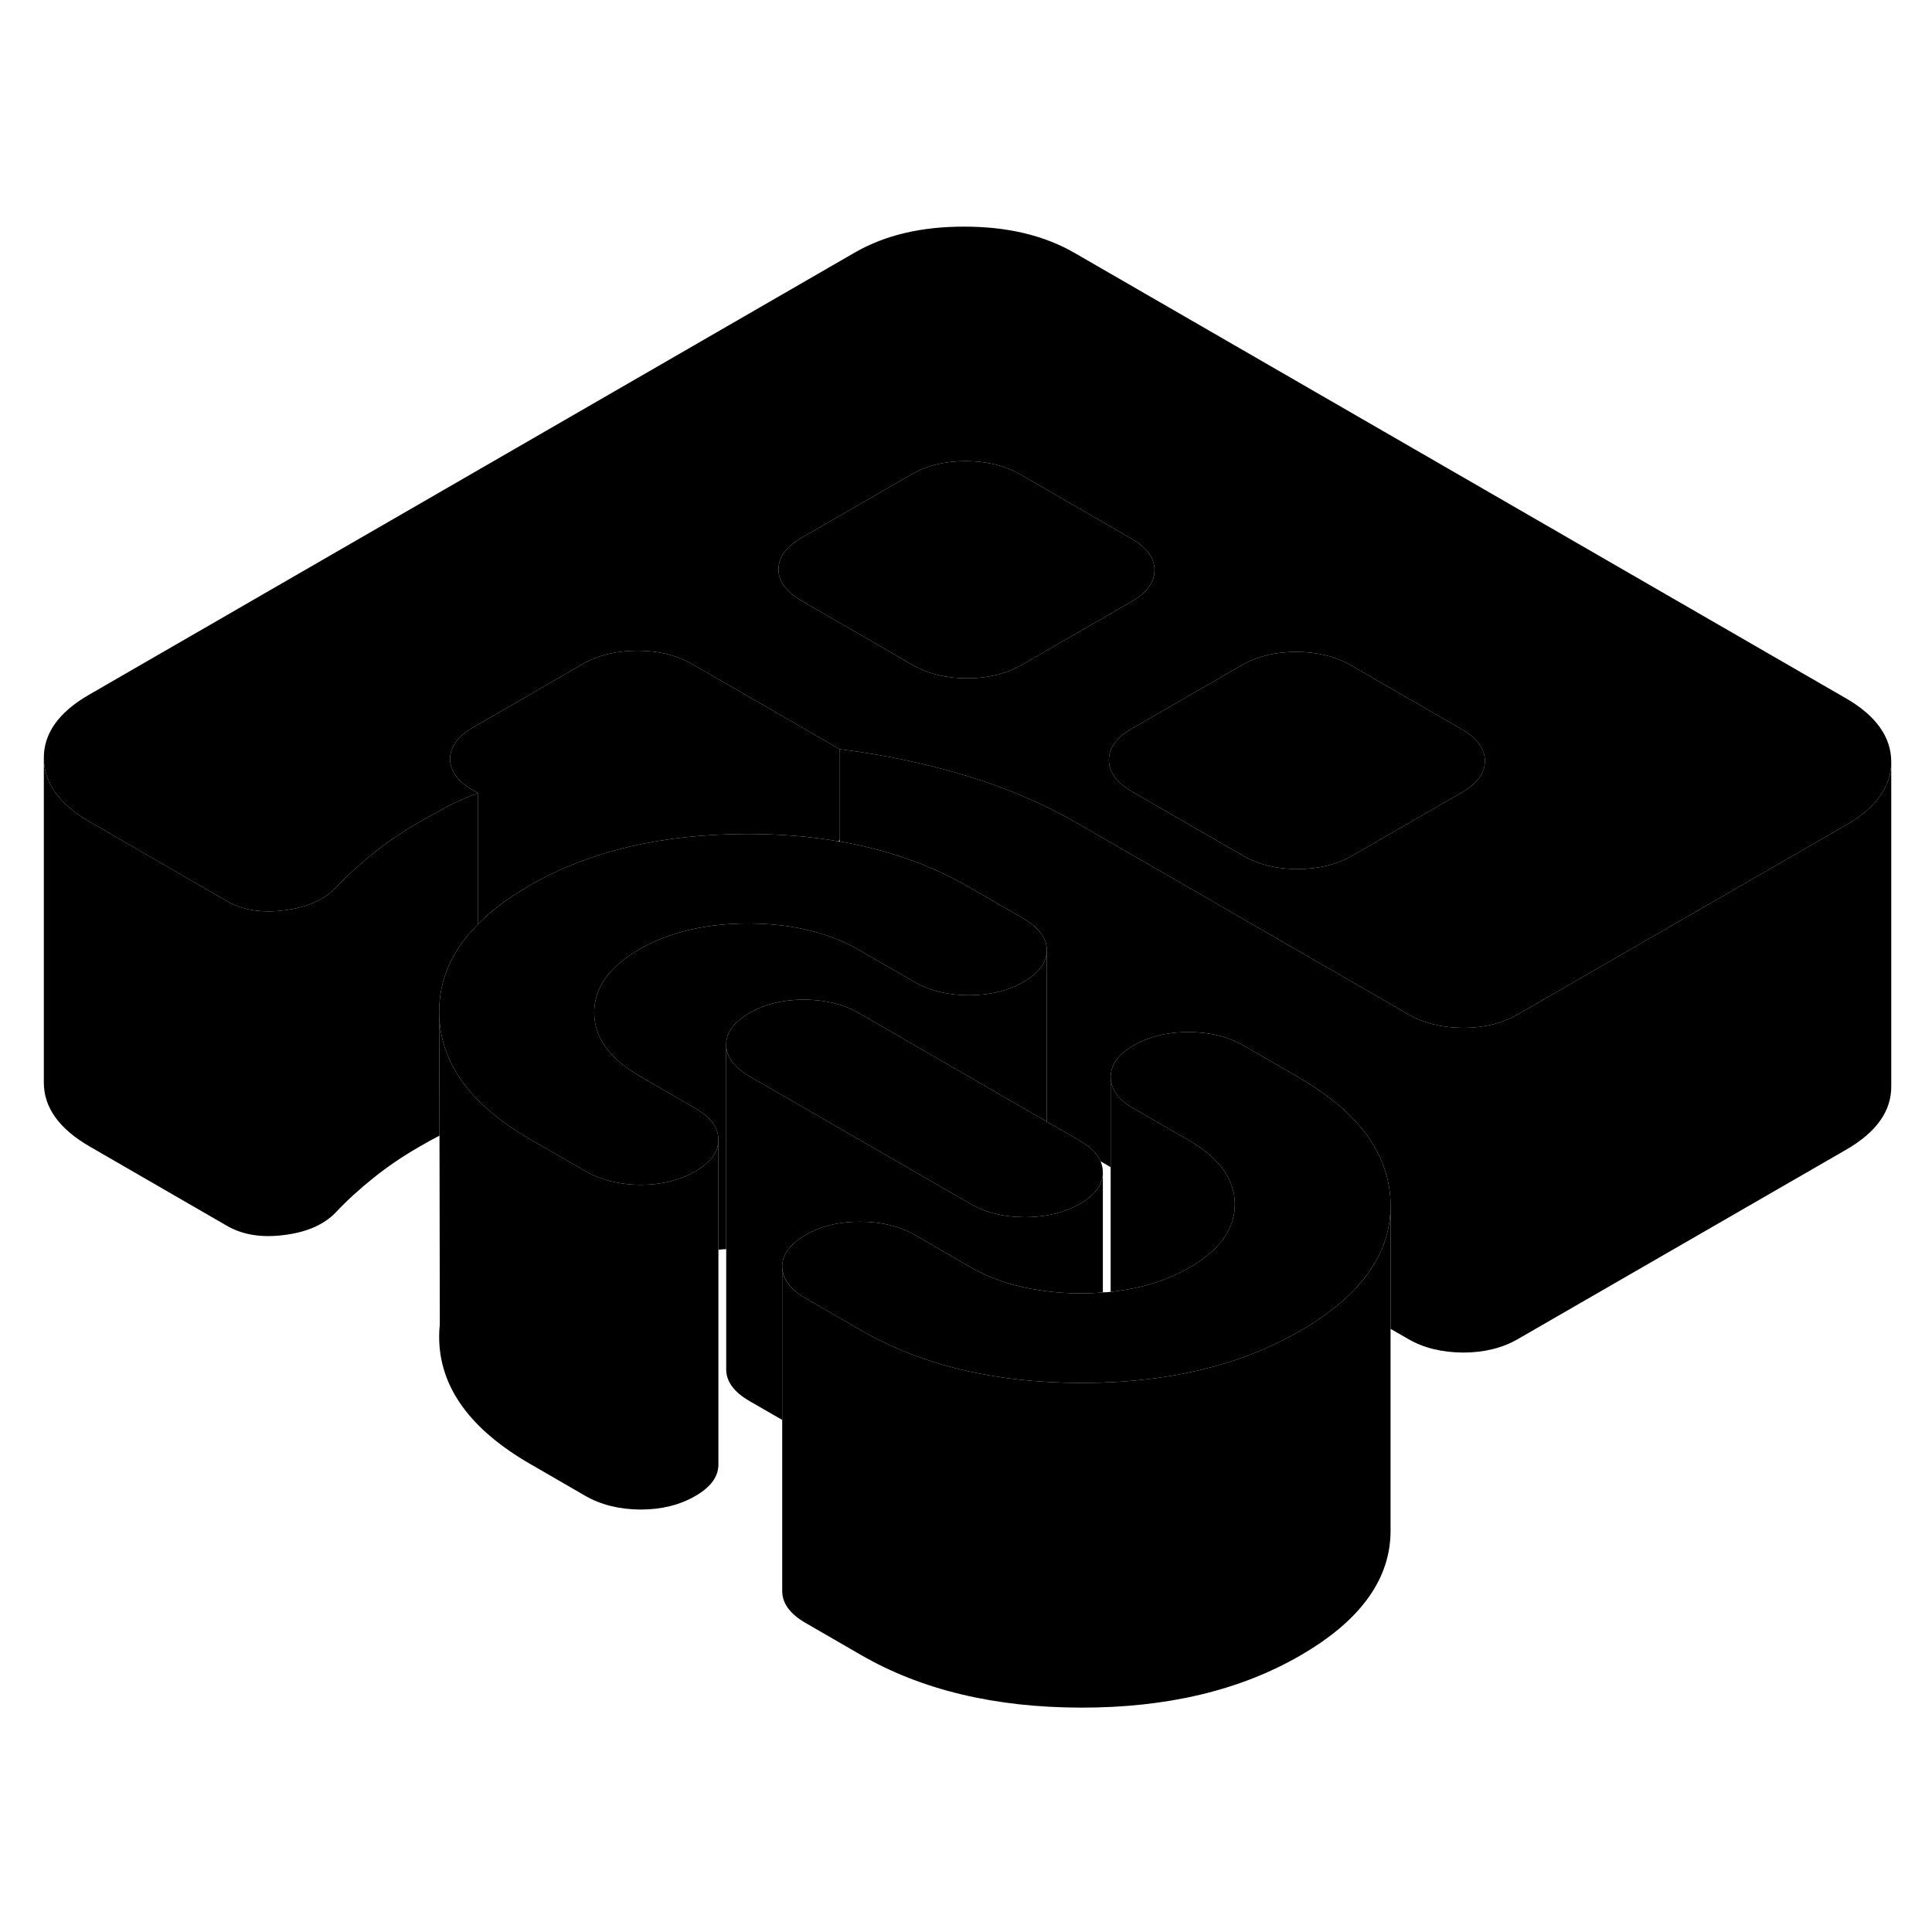 <svg width="48" height="48" viewBox="0 0 119 97" xmlns="http://www.w3.org/2000/svg" stroke-width="1px"
     stroke-linecap="round" stroke-linejoin="round">
    <path d="M116.49 35.93V55.91C116.5 57.44 115.57 58.74 113.72 59.81L93.49 71.48C92.54 72.03 91.41 72.31 90.12 72.31C88.82 72.3 87.69 72.03 86.73 71.47L85.65 70.85V63.16C85.64 62.28 85.47 61.44 85.15 60.64C84.37 58.66 82.64 56.9 79.99 55.36L76.6 53.4C75.64 52.85 74.51 52.57 73.21 52.57C72.71 52.57 72.23 52.61 71.78 52.69C71.07 52.82 70.42 53.05 69.83 53.39C68.94 53.9 68.46 54.51 68.42 55.21C68.41 55.25 68.41 55.29 68.41 55.34V60.89L67.79 60.53C67.58 60.05 67.15 59.63 66.48 59.24L64.48 58.09V47.53C64.47 46.78 63.99 46.13 63.03 45.57L59.64 43.61C57.31 42.27 54.67 41.34 51.73 40.83V35.15C54.44 35.48 57.03 36.03 59.51 36.78C62 37.53 64.29 38.51 66.38 39.72L86.73 51.47C87.69 52.03 88.82 52.3 90.12 52.31C91.41 52.31 92.54 52.03 93.49 51.48L103.14 45.91L113.72 39.81C115.56 38.75 116.49 37.45 116.49 35.93Z" class="pr-icon-iso-solid-stroke" stroke-linejoin="round"/>
    <path d="M76.06 63.16C76.06 63.82 75.89 64.43 75.55 65.01C75.1 65.77 74.34 66.45 73.29 67.06C71.9 67.87 70.26 68.37 68.41 68.57V55.34C68.41 56.09 68.89 56.74 69.86 57.3L73.25 59.25C74.15 59.77 74.84 60.35 75.3 60.98C75.8 61.65 76.05 62.38 76.06 63.16Z" class="pr-icon-iso-solid-stroke" stroke-linejoin="round"/>
    <path d="M85.65 63.16V63.28C85.65 65.46 84.66 67.41 82.69 69.14C81.95 69.79 81.08 70.4 80.07 70.98C78.68 71.78 77.18 72.44 75.56 72.94C73.52 73.57 71.3 73.96 68.91 74.11C68.74 74.12 68.58 74.13 68.41 74.14C68.25 74.14 68.09 74.14 67.93 74.16C67.48 74.17 67.03 74.18 66.57 74.18C61.27 74.17 56.75 73.09 53.02 70.93L49.63 68.97C48.67 68.42 48.19 67.77 48.18 67.02C48.18 66.67 48.28 66.35 48.49 66.05C48.72 65.69 49.09 65.37 49.61 65.07C50.56 64.52 51.69 64.24 52.99 64.25C54.28 64.25 55.41 64.53 56.37 65.08L59.76 67.04C61.05 67.78 62.52 68.27 64.17 68.49C64.92 68.61 65.71 68.66 66.54 68.66C67.02 68.66 67.48 68.65 67.93 68.6C68.09 68.6 68.25 68.59 68.41 68.57C70.26 68.37 71.9 67.87 73.29 67.06C74.34 66.45 75.1 65.77 75.55 65.01C75.89 64.43 76.06 63.82 76.06 63.16C76.05 62.38 75.8 61.65 75.3 60.98C74.84 60.35 74.15 59.77 73.25 59.25L69.86 57.3C68.89 56.74 68.41 56.09 68.41 55.34C68.41 55.29 68.41 55.25 68.42 55.21C68.46 54.51 68.94 53.9 69.83 53.39C70.42 53.05 71.07 52.82 71.78 52.69C72.23 52.61 72.71 52.57 73.21 52.57C74.51 52.57 75.64 52.85 76.6 53.4L79.99 55.36C82.64 56.9 84.37 58.66 85.15 60.64C85.47 61.44 85.64 62.28 85.65 63.16Z" class="pr-icon-iso-solid-stroke" stroke-linejoin="round"/>
    <path d="M64.48 47.53C64.48 48.27 64 48.92 63.05 49.48C62.09 50.03 60.97 50.3 59.67 50.3C58.37 50.3 57.25 50.02 56.29 49.46L52.89 47.5C52.52 47.29 52.13 47.09 51.73 46.93C51.16 46.68 50.56 46.48 49.93 46.33C48.77 46.03 47.5 45.89 46.12 45.88C43.47 45.88 41.22 46.41 39.37 47.48C38.41 48.03 37.69 48.66 37.23 49.34C36.81 49.97 36.6 50.65 36.6 51.38C36.61 52.91 37.55 54.21 39.41 55.29L42.8 57.25C43.76 57.8 44.25 58.45 44.25 59.2V59.22C44.25 59.66 44.08 60.07 43.74 60.44C43.51 60.69 43.21 60.93 42.82 61.15C41.87 61.7 40.74 61.98 39.45 61.98C38.59 61.97 37.81 61.85 37.1 61.6C36.73 61.48 36.39 61.33 36.06 61.14L32.67 59.18C31.36 58.43 30.28 57.62 29.43 56.75C28.83 56.14 28.35 55.51 27.98 54.85C27.37 53.76 27.06 52.6 27.05 51.36C27.04 49.35 27.83 47.55 29.43 45.94C30.25 45.09 31.31 44.3 32.59 43.56C36.29 41.42 40.8 40.36 46.09 40.37C48.05 40.37 49.9 40.52 51.64 40.82C51.67 40.83 51.7 40.83 51.73 40.83C54.67 41.34 57.31 42.27 59.64 43.61L63.03 45.57C63.99 46.13 64.47 46.78 64.48 47.53Z" class="pr-icon-iso-solid-stroke" stroke-linejoin="round"/>
    <path d="M113.68 32L66.19 4.58C64.32 3.5 62.06 2.96 59.42 2.96C56.77 2.95 54.52 3.48 52.66 4.55L5.47 31.8C3.62 32.87 2.69 34.17 2.7 35.7C2.71 37.23 3.65 38.53 5.51 39.61L13.99 44.51C14.84 45 15.87 45.2 17.05 45.12C17.2 45.1 17.35 45.09 17.5 45.07C18.88 44.9 19.94 44.44 20.67 43.69C21.22 43.1 21.84 42.52 22.53 41.95C22.68 41.82 22.83 41.69 22.98 41.57C23.85 40.87 24.79 40.23 25.8 39.65C26.42 39.29 27.01 38.97 27.57 38.67C28.13 38.38 28.75 38.11 29.43 37.85L29.17 37.7C28.21 37.15 27.73 36.49 27.72 35.75C27.72 35 28.2 34.35 29.15 33.8L35.89 29.9C36.85 29.35 37.97 29.08 39.27 29.08C40.57 29.08 41.69 29.36 42.66 29.92L43.01 30.12L51.73 35.15C54.44 35.48 57.03 36.03 59.51 36.78C62 37.53 64.29 38.51 66.38 39.72L86.73 51.47C87.69 52.03 88.82 52.3 90.12 52.31C91.41 52.31 92.54 52.03 93.49 51.48L103.14 45.91L113.72 39.81C115.56 38.75 116.49 37.45 116.49 35.93V35.91C116.48 34.38 115.54 33.07 113.68 32ZM62.94 29.95C61.99 30.5 60.86 30.78 59.57 30.78C58.27 30.78 57.14 30.5 56.18 29.94L49.76 26.23L49.4 26.02C48.44 25.47 47.95 24.82 47.95 24.07C47.95 23.32 48.42 22.67 49.38 22.12L56.12 18.23C57.07 17.68 58.2 17.4 59.49 17.4C60.79 17.41 61.92 17.68 62.88 18.24L69.66 22.16C70.63 22.71 71.11 23.36 71.11 24.11C71.12 24.86 70.64 25.51 69.69 26.06L69.22 26.33L62.94 29.95ZM90.04 37.81L89.57 38.08L83.3 41.7C82.34 42.25 81.22 42.53 79.92 42.53C78.62 42.53 77.49 42.25 76.53 41.69L69.75 37.77C68.79 37.22 68.31 36.57 68.3 35.82C68.3 35.07 68.77 34.42 69.73 33.87L76.01 30.25L76.47 29.98C77.42 29.43 78.55 29.15 79.85 29.15C81.14 29.16 82.27 29.43 83.23 29.99L90.02 33.91C90.98 34.46 91.46 35.11 91.46 35.86C91.47 36.61 90.99 37.26 90.04 37.81Z" class="pr-icon-iso-solid-stroke" stroke-linejoin="round"/>
    <path d="M71.11 24.11C71.12 24.86 70.64 25.51 69.69 26.06L69.22 26.33L62.94 29.95C61.99 30.5 60.86 30.78 59.57 30.78C58.27 30.78 57.14 30.5 56.18 29.94L49.76 26.23L49.4 26.02C48.44 25.47 47.95 24.82 47.95 24.07C47.95 23.32 48.42 22.67 49.38 22.12L56.12 18.23C57.07 17.68 58.2 17.4 59.49 17.4C60.79 17.41 61.92 17.68 62.88 18.24L69.66 22.16C70.63 22.71 71.11 23.36 71.11 24.11Z" class="pr-icon-iso-solid-stroke" stroke-linejoin="round"/>
    <path d="M91.46 35.86C91.47 36.61 90.99 37.26 90.04 37.81L89.57 38.08L83.3 41.7C82.34 42.25 81.22 42.53 79.92 42.53C78.62 42.53 77.49 42.25 76.53 41.69L69.75 37.77C68.79 37.22 68.31 36.57 68.3 35.82C68.3 35.07 68.77 34.42 69.73 33.87L76.01 30.25L76.47 29.98C77.42 29.43 78.55 29.15 79.85 29.15C81.14 29.16 82.27 29.43 83.23 29.99L90.02 33.91C90.98 34.46 91.46 35.11 91.46 35.86Z" class="pr-icon-iso-solid-stroke" stroke-linejoin="round"/>
    <path d="M29.43 45.94C27.83 47.55 27.04 49.35 27.05 51.36L27.07 58.95C26.66 59.16 26.24 59.39 25.8 59.65C24.79 60.23 23.85 60.87 22.98 61.57C22.11 62.27 21.34 62.97 20.67 63.69C19.94 64.44 18.88 64.9 17.5 65.07C16.12 65.25 14.95 65.06 13.99 64.51L5.51 59.61C3.65 58.53 2.71 57.23 2.7 55.7V35.7C2.71 37.23 3.65 38.53 5.51 39.61L13.99 44.51C14.84 45 15.87 45.2 17.05 45.12C17.2 45.1 17.35 45.09 17.5 45.07C18.88 44.9 19.94 44.44 20.67 43.69C21.22 43.1 21.84 42.52 22.53 41.95C22.68 41.82 22.83 41.69 22.98 41.57C23.85 40.87 24.79 40.23 25.8 39.65C26.42 39.29 27.01 38.97 27.57 38.67C28.13 38.38 28.75 38.11 29.43 37.85V45.94Z" class="pr-icon-iso-solid-stroke" stroke-linejoin="round"/>
    <path d="M51.73 35.15V40.76L51.64 40.82C49.9 40.52 48.05 40.37 46.09 40.37C40.8 40.36 36.29 41.42 32.59 43.56C31.31 44.3 30.25 45.09 29.43 45.94V37.85L29.17 37.7C28.21 37.15 27.73 36.49 27.72 35.75C27.72 35 28.2 34.35 29.15 33.8L35.89 29.9C36.85 29.35 37.97 29.08 39.27 29.08C40.57 29.08 41.69 29.36 42.66 29.92L43.01 30.12L51.73 35.15Z" class="pr-icon-iso-solid-stroke" stroke-linejoin="round"/>
    <path d="M64.48 47.53V58.09L52.92 51.41C52.55 51.19 52.15 51.02 51.73 50.89C51.06 50.68 50.33 50.58 49.53 50.57C48.23 50.57 47.11 50.85 46.15 51.4C45.99 51.49 45.85 51.58 45.72 51.69C45.05 52.17 44.72 52.72 44.73 53.35V65.94C44.57 65.94 44.41 65.96 44.25 65.98V59.2C44.25 58.45 43.76 57.8 42.8 57.25L39.41 55.29C37.55 54.21 36.61 52.91 36.6 51.38C36.6 50.65 36.81 49.97 37.23 49.34C37.69 48.66 38.41 48.03 39.37 47.48C41.22 46.41 43.47 45.88 46.12 45.88C47.5 45.89 48.77 46.03 49.93 46.33C50.56 46.48 51.16 46.68 51.73 46.93C52.13 47.09 52.52 47.29 52.89 47.5L56.29 49.46C57.25 50.02 58.38 50.3 59.67 50.3C60.96 50.3 62.09 50.03 63.05 49.48C64 48.92 64.48 48.27 64.48 47.53Z" class="pr-icon-iso-solid-stroke" stroke-linejoin="round"/>
    <path d="M67.93 61.2V61.22C67.93 61.96 67.45 62.61 66.51 63.15C65.9 63.5 65.23 63.73 64.48 63.86C64.05 63.93 63.6 63.97 63.13 63.97C61.83 63.97 60.7 63.69 59.74 63.13L46.17 55.3C45.21 54.75 44.73 54.09 44.73 53.35C44.72 52.72 45.05 52.17 45.72 51.69C45.85 51.58 45.99 51.49 46.15 51.4C47.11 50.85 48.23 50.57 49.53 50.57C50.33 50.58 51.06 50.68 51.73 50.89C52.15 51.02 52.55 51.19 52.92 51.41L64.48 58.09L66.48 59.24C67.15 59.63 67.58 60.05 67.79 60.53C67.88 60.74 67.93 60.97 67.93 61.2Z" class="pr-icon-iso-solid-stroke" stroke-linejoin="round"/>
    <path d="M44.25 59.22V79.2C44.25 79.95 43.78 80.6 42.82 81.15C41.87 81.7 40.74 81.98 39.45 81.98C38.15 81.97 37.02 81.69 36.06 81.14L32.67 79.18C28.94 77.03 27.06 74.42 27.05 71.36C27.05 71.09 27.06 70.83 27.09 70.57L27.07 58.95L27.05 51.36C27.06 52.6 27.37 53.76 27.98 54.85C28.35 55.51 28.83 56.14 29.43 56.75C30.28 57.62 31.36 58.43 32.67 59.18L36.06 61.14C36.39 61.33 36.73 61.48 37.1 61.6C37.81 61.85 38.59 61.97 39.45 61.98C40.74 61.98 41.87 61.7 42.82 61.15C43.21 60.93 43.51 60.69 43.74 60.44C44.08 60.07 44.25 59.66 44.25 59.22Z" class="pr-icon-iso-solid-stroke" stroke-linejoin="round"/>
    <path d="M85.65 63.28V83.16C85.7 86.2 83.84 88.81 80.07 90.98C76.37 93.12 71.86 94.19 66.57 94.18C61.27 94.17 56.75 93.09 53.02 90.93L49.63 88.97C48.67 88.42 48.19 87.77 48.18 87.02V67.02C48.18 67.77 48.67 68.42 49.63 68.97L53.02 70.93C56.75 73.09 61.27 74.17 66.57 74.18C67.03 74.18 67.48 74.17 67.93 74.16C68.09 74.15 68.25 74.15 68.41 74.14C68.58 74.13 68.74 74.12 68.91 74.11C71.3 73.96 73.52 73.57 75.56 72.94C77.18 72.44 78.68 71.78 80.07 70.98C81.08 70.4 81.95 69.79 82.69 69.14C84.66 67.41 85.65 65.46 85.65 63.28Z" class="pr-icon-iso-solid-stroke" stroke-linejoin="round"/>
    <path d="M67.93 61.22V68.6C67.481 68.65 67.02 68.66 66.54 68.66C65.71 68.66 64.921 68.61 64.171 68.49C62.52 68.27 61.05 67.78 59.761 67.04L56.37 65.08C55.41 64.53 54.281 64.25 52.99 64.25C51.691 64.24 50.56 64.52 49.611 65.07C49.09 65.37 48.721 65.69 48.49 66.05C48.281 66.35 48.181 66.67 48.181 67.02V76.46L46.17 75.3C45.211 74.75 44.73 74.09 44.73 73.35V53.35C44.73 54.09 45.211 54.75 46.17 55.3L59.74 63.13C60.7 63.69 61.831 63.97 63.13 63.97C63.6 63.97 64.05 63.93 64.481 63.86C65.231 63.73 65.9 63.5 66.51 63.15C67.451 62.61 67.93 61.96 67.93 61.22Z" class="pr-icon-iso-solid-stroke" stroke-linejoin="round"/>
</svg>